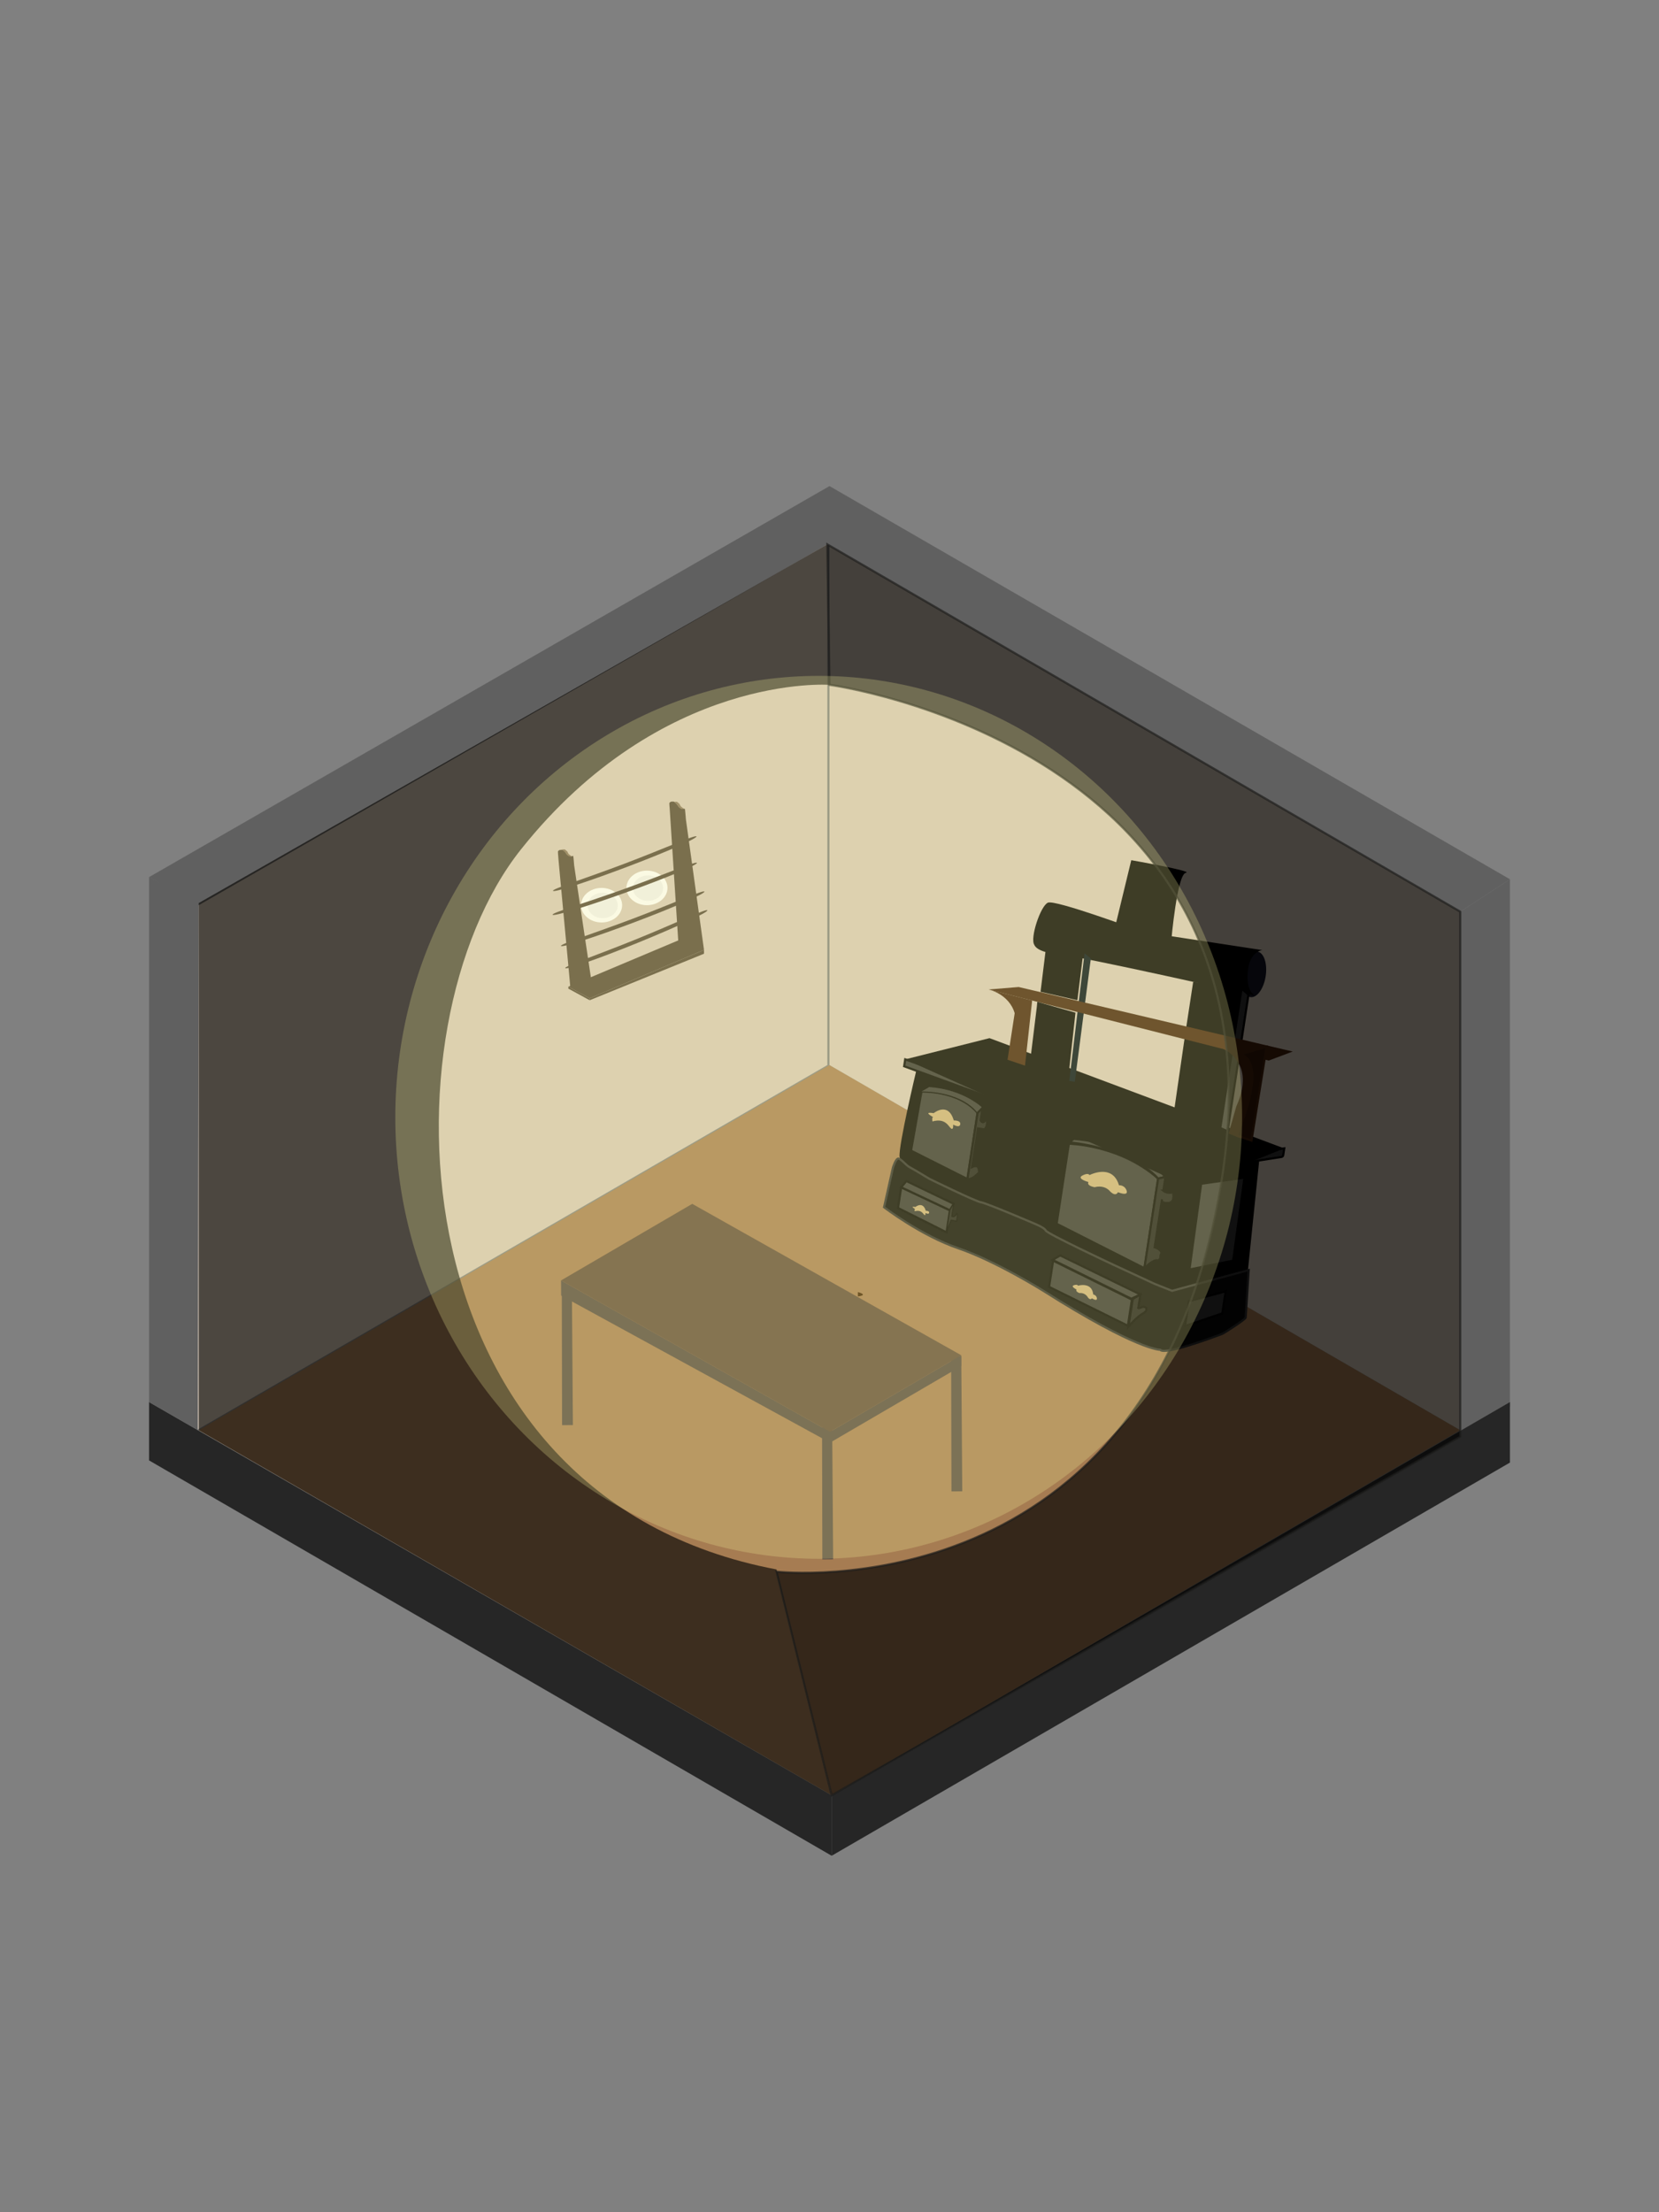 <svg xmlns="http://www.w3.org/2000/svg" viewBox="0 0 768 1024"><rect x="0" y="0" width="768" height="1024" fill="#808080" stroke="none"/><defs><style>.cls-1{fill:#d6c8b9;}.cls-2{fill:#fff;}.cls-3{fill:#f2f2f2;}.cls-4{fill:#a67c52;}.cls-5{fill:#606060;}.cls-6{fill:#262626;}.cls-7{fill:#534741;}.cls-8{fill:#070707;stroke:#2d2c2c;}.cls-10,.cls-16,.cls-17,.cls-23,.cls-8,.cls-9{stroke-miterlimit:10;}.cls-12,.cls-9{fill:#333;}.cls-10,.cls-17,.cls-9{stroke:#000;}.cls-10,.cls-17{fill:#1a1a1a;}.cls-11{fill:#ccb07b;}.cls-13{fill:#121422;}.cls-14{fill:#000d1a;}.cls-15{fill:#42210b;}.cls-16{fill:#331605;stroke:#42210b;}.cls-17{stroke-width:0.5px;}.cls-18{fill:#412102;}.cls-19{fill:#514435;}.cls-20{fill:#86715a;}.cls-21{fill:#604a3a;}.cls-22{fill:#0c0b08;}.cls-22,.cls-23{opacity:0.68;}.cls-23{stroke:#1d1d1b;}.cls-24{fill:#efea95;opacity:0.26;}</style></defs><title>glodepare</title><g id="scene"><polygon class="cls-1" points="91 416 91 662 383 493 383 249 91 416"/><ellipse class="cls-2" cx="299.5" cy="411" rx="9.5" ry="8"/><ellipse class="cls-3" cx="300" cy="411.11" rx="7" ry="5.89"/><ellipse class="cls-2" cx="278.5" cy="419" rx="9.5" ry="8"/><ellipse class="cls-3" cx="279" cy="419.11" rx="7" ry="5.89"/><polygon class="cls-4" points="92 662 384 493 676 662 385 831 92 662"/><polygon class="cls-1" points="384 252 384 493 676 662 676 422 384 252"/><polygon class="cls-5" points="676 422 676 665 699 651 699 407 676 422"/><polygon class="cls-5" points="69 406 92 419 383 252 676 422 699 407 384 225 69 406"/><polygon class="cls-6" points="385 831 69 649 69 676 385 859 385 831"/><polygon class="cls-6" points="385 831 385 859 699 677 699 649 385 831"/><polygon class="cls-7" points="380.55 659.3 380.69 721.8 385.69 721.76 385.23 659.27 380.55 659.3"/><polygon class="cls-7" points="444.98 627.32 445.01 632.32 384.27 667.77 259.77 599.69 259.72 592.69 384.24 662.77 444.98 627.32"/><polygon class="cls-7" points="440.32 627.85 440.46 690.35 445.46 690.31 445 627.82 440.32 627.85"/><polygon class="cls-7" points="260.07 597.19 260.21 659.69 265.21 659.65 264.75 597.16 260.07 597.19"/><path d="M496.64,519.55l54.81,22.12-8.6,56.22s-53.24-23.83-59-28.64-34.41-14.42-34.41-14.42-32.49-14.12-33-19.43,7.7-39.69,7.7-39.69l30.26,9.53s39.52,15.2,42.27,14.31"/><polygon points="542.58 597.52 577.68 588.18 583.04 536.04 551.18 541.3 542.58 597.52"/><path class="cls-8" d="M578.05,587.91l-1.4,22c-.13.83-10.06,7.23-10.84,7.52-5.45,2.06-26.82,9.93-28.71,7.36,0,0-10.51.35-54-27.22,0,0-22.07-13.84-39.47-19.77s-34.37-19-34.37-19l4.11-18.33s1.33-4.38,2.6-4.18,3.45,3.14,5.27,4.07,9,5.3,9,5.3,21.29,10.45,23.85,10.84,24,9.56,24,9.56,5.56,2.16,6,3.53,31.56,15.95,31.56,15.95l18.93,8.77,8,3.19Z"/><path class="cls-9" d="M552.5,536.92l-.78,5.11,41.47-6.5a1,1,0,0,0,.85-.86l.47-3.09Z"/><polygon class="cls-9" points="552.5 536.92 419.05 490.36 418.56 493.56 551.72 542.03 552.5 536.92"/><path class="cls-9" d="M494.81,529.41s23.49.32,41.34,16.13l-5.67,37.05-.68,4.48-40.66-20.61Z"/><path class="cls-9" d="M536.15,545.54l3.39-.79s-12.74-15-42.43-17.6l-2.21,1.62S522.67,531.05,536.15,545.54Z"/><path class="cls-10" d="M539.54,544.75l-1,6.39a4.64,4.64,0,0,0,4.47.68s.79,3.39-.68,4.47-4.67.6-4.47-.68-3.33,21.72-3.33,21.72,4.38,1.33,2.71,3.69c0,0,.25,2.65-1.67,2.36s-5.79,3.69-5.79,3.69l6.35-41.53Z"/><path class="cls-11" d="M504.35,543.94S515,538.38,518,548.65a3.47,3.47,0,0,1,3.54,2.5c.89,2.75-4,.69-4,.69s-1,2.46-3.83-.58-6.93-1.72-6.93-1.72-3.84-.58-2.91-2.4c0,0-5.65-1.52-2.8-3S504.35,543.94,504.35,543.94Z"/><path class="cls-9" d="M426.58,505.24s17.1-.65,25.95,9.86l-4.69,30.66-26.1-13.14Z"/><path class="cls-12" d="M452.53,515.1l2.31-2.27s-8.51-8.49-24.68-9.65l-3.58,2.06S444.32,504.69,452.53,515.1Z"/><path class="cls-10" d="M454.84,512.83l-.88,5.76s.86,1.78,1.92.29c1.67-2.36,1.33,4.12-.59,3.83l-2.55-.39L450,540.21s2.85-1.53,3.1,1.13,1.28.19-1,2.46-4.23,2-4.23,2l4.69-30.66Z"/><polygon points="594.51 531.58 550.33 549.27 419.05 490.36 458.07 480.54 594.51 531.58"/><path d="M542.26,435s2.68-30.32,6.71-31-25.27-5.83-25.27-5.83l-8.86,36.57,9.79,8.69Z"/><polygon points="570.66 484.45 548.69 478.48 543.38 515.2 564.9 522.15 570.66 484.45"/><ellipse class="cls-13" cx="580.53" cy="451.05" rx="10.66" ry="5.49" transform="translate(46.91 956.73) rotate(-81.31)"/><path d="M584.36,439.79l-46.64-7.13-11.4,6.11s4-1.95-.19-8.48c0,0-37.55-13.9-41-12.47s-8.45,16.62-6.29,19.56c0,0,.79,3.39,11.11,4.32s91.22,19.18,91.22,19.18-4.37-1.32-3.55-11S584.36,439.79,584.36,439.79Z"/><polygon points="549.18 475.28 552.36 454.47 574.76 457.62 572.43 481.45 549.18 475.28"/><polygon class="cls-14" points="495 500.34 497.56 500.73 504.98 443.68 502.07 441.27 495 500.34"/><polygon class="cls-9" points="564.9 522.15 568.26 523.64 577.94 460.39 574.76 457.62 564.9 522.15"/><polygon class="cls-15" points="587.33 490.92 457.67 458.02 471.57 456.87 598.43 486.74 587.33 490.92"/><path class="cls-15" d="M561.55,483.59s21.6,4.73,10.76,28.57l-3.55,12.53,5.23,2.12s14.13-24,5.77-37.7S561.55,483.59,561.55,483.59Z"/><path class="cls-16" d="M586.34,484.56l-7,43.4-6.83-2.36s14.86-33,1.84-37.64Z"/><path class="cls-15" d="M457.67,458s9.48,2.1,12.05,11l-3.3,21.53,8.08,2.74,3.31-30.15Z"/><polygon points="484.38 437.26 481.7 459.08 498.75 462.99 501.63 439.89 484.38 437.26"/><polygon points="479.98 466.01 476.6 493.61 494.47 499.53 497.87 468.74 480.19 463.73 479.98 466.01"/><polygon class="cls-9" points="550.63 587.64 570.87 583.54 576.1 545.11 556.05 547.93 550.63 587.64"/><polygon class="cls-9" points="550.35 602.31 548.59 613.81 565.84 607.94 567.4 597.72 550.35 602.31"/><polygon class="cls-9" points="487.51 583.54 523.99 601.54 522.13 613.68 485.65 595.68 487.51 583.54"/><polygon class="cls-9" points="523.72 601.17 527.94 599.21 490.82 581.11 487.24 583.17 523.72 601.17"/><path class="cls-11" d="M432.24,515.26s6.73-5.51,9.29,3.39c0,0,3.29-.15,3,1.76s-3.29.15-3.29.15.24,2.66-.94,1.82-2.51-5-8.65-3.28c0,0-.34-2,.3-1.92S426.49,514.38,432.24,515.26Z"/><path class="cls-10" d="M527.94,599.21l-.88,5.75s-.83,1.18,1.28.19,3.73,1.23.89,2.75-6.83,6.15-6.83,6.15l2-12.78Z"/><polygon class="cls-9" points="417.18 549.58 415.72 559.16 438.19 570.44 439.75 560.22 417.18 549.58"/><polygon class="cls-9" points="417.18 549.58 419.59 546.67 441.51 557.22 439.75 560.22 417.18 549.58"/><path class="cls-17" d="M441.47,557.51l-.83,5.42a.06.06,0,0,0,0,.06c.18.11,1.23.64,2.08-1s.24,2.7.16,3.23a.06.06,0,0,1-.07,0l-2.45-.38a.05.05,0,0,0-.06,0l-2,5a.06.06,0,0,1-.11,0l1.49-9.7v0l1.62-2.74A.05.05,0,0,1,441.47,557.51Z"/><path class="cls-11" d="M499,595.15s6.49-2,7.08,4.05a2,2,0,0,1,1.7,1.76c.2,1.62-2.31,0-2.31,0s-.83,1.25-2.06-.73a3.94,3.94,0,0,0-3.66-1.68s-2.07-.73-1.36-1.64c0,0-3-1.44-1.23-2S499,595.15,499,595.15Z"/><path class="cls-11" d="M423.75,558.69s3.49-2.86,4.82,1.76c0,0,1.71-.08,1.56.91s-1.71.08-1.71.08.13,1.38-.48.95-1.3-2.58-4.49-1.71c0,0-.18-1,.15-1S420.77,558.24,423.75,558.69Z"/><path class="cls-18" d="M383.36,598.09s-5.91.65,0,2Z"/><path class="cls-18" d="M397.13,598.09s5.25,1.31,0,2Z"/><polygon class="cls-5" points="92 418 69 406 69 649 91.57 662 92 418"/><path class="cls-19" d="M317.52,379.25c-.07-.86-.14-1.73-.22-2.6s-.15-1.48-.23-2.21l-.25-.05a2.63,2.63,0,0,1-2.33-.66,3.38,3.38,0,0,1-.56-.64,6.2,6.2,0,0,0-1.95-2l-.44-.09-.35.05-.29,0h-.24l-.49.35-.09-.06c-.08.18-.22.36-.21.51,0,1,.14,2,.19,3,.12,1.89,4.07,62.92,4.18,64.81H325.9"/><path class="cls-20" d="M314.7,372.3l-.37-.39-.29-.24-.65-.54h0l-1.4,0a6.2,6.2,0,0,1,1.95,2,3.38,3.38,0,0,0,.56.64,2.63,2.63,0,0,0,2.33.66l-.48-.25-1.14-.87-.08-.12-.39-.63Z"/><path class="cls-19" d="M265.8,400.62c-.07-.81-.13-1.61-.2-2.41s-.15-1.36-.22-2l-.24,0a2.61,2.61,0,0,1-2.3-.48,3.24,3.24,0,0,1-.55-.56,5.41,5.41,0,0,0-1.91-1.76l-.43-.05-.34.06-.29,0-.24,0-.49.36-.08-.06c-.08.18-.23.35-.22.49,0,.93.13,1.84.18,2.77.1,1.74,5.43,58.12,5.52,59.87,1.44-.09,8.31-2.95,9.75-3.05"/><path class="cls-20" d="M262.78,394.34l-.37-.39-.29-.24-.65-.54h0l-1.4,0a6.1,6.1,0,0,1,1.95,2,3.78,3.78,0,0,0,.56.64,2.63,2.63,0,0,0,2.33.66l-.48-.25-1.14-.87-.08-.12-.39-.63Z"/><polygon class="cls-19" points="263.11 456.72 314.24 435.19 325.9 439.68 272.98 462.1 263.11 456.72"/><polygon class="cls-19" points="325.9 439.68 325.9 441.47 272.98 463 272.98 462.1 325.9 439.68"/><polygon class="cls-19" points="263.11 456.72 263.11 457.62 272.98 463 272.98 462.1 263.11 456.72"/><path class="cls-19" d="M322.4,387.17c-.35-.93-14.87,5.63-33.2,12.58s-33.55,11.66-33.2,12.59,15.5-4,33.84-10.91S322.75,388.1,322.4,387.17Z"/><path class="cls-19" d="M326.09,412.71c-.35-.93-14.86,5.63-33.2,12.57s-33.55,11.65-33.2,12.57,15.5-4,33.84-10.89S326.44,413.64,326.09,412.71Z"/><path class="cls-19" d="M322.62,399.41c-.33-.93-15,5.37-33.41,12s-33.75,11.07-33.41,12,15.56-3.68,34-10.31S323,400.34,322.62,399.41Z"/><path class="cls-19" d="M327.45,421.37c-.37-.92-14.72,6-32.88,13.37s-33.26,12.46-32.89,13.37,15.4-4.32,33.56-11.71S327.83,422.29,327.45,421.37Z"/><polygon class="cls-21" points="259.72 592.69 320.46 557.24 444.98 627.32 384.24 662.77 259.72 592.69"/></g><g id="mork"><path class="cls-22" d="M92,662V418L383,252l1,65s-77.64-5.72-142.82,76.16S182,692.94,359.47,726.47L385,831Z"/><path class="cls-23" d="M384,317l-1-65L676,422V665L385,831,359.5,727.5s173.83,19.77,206-181S384,317,384,317Z"/></g><g id="lys"><ellipse class="cls-24" cx="379" cy="517.19" rx="196" ry="204.34"/></g></svg>